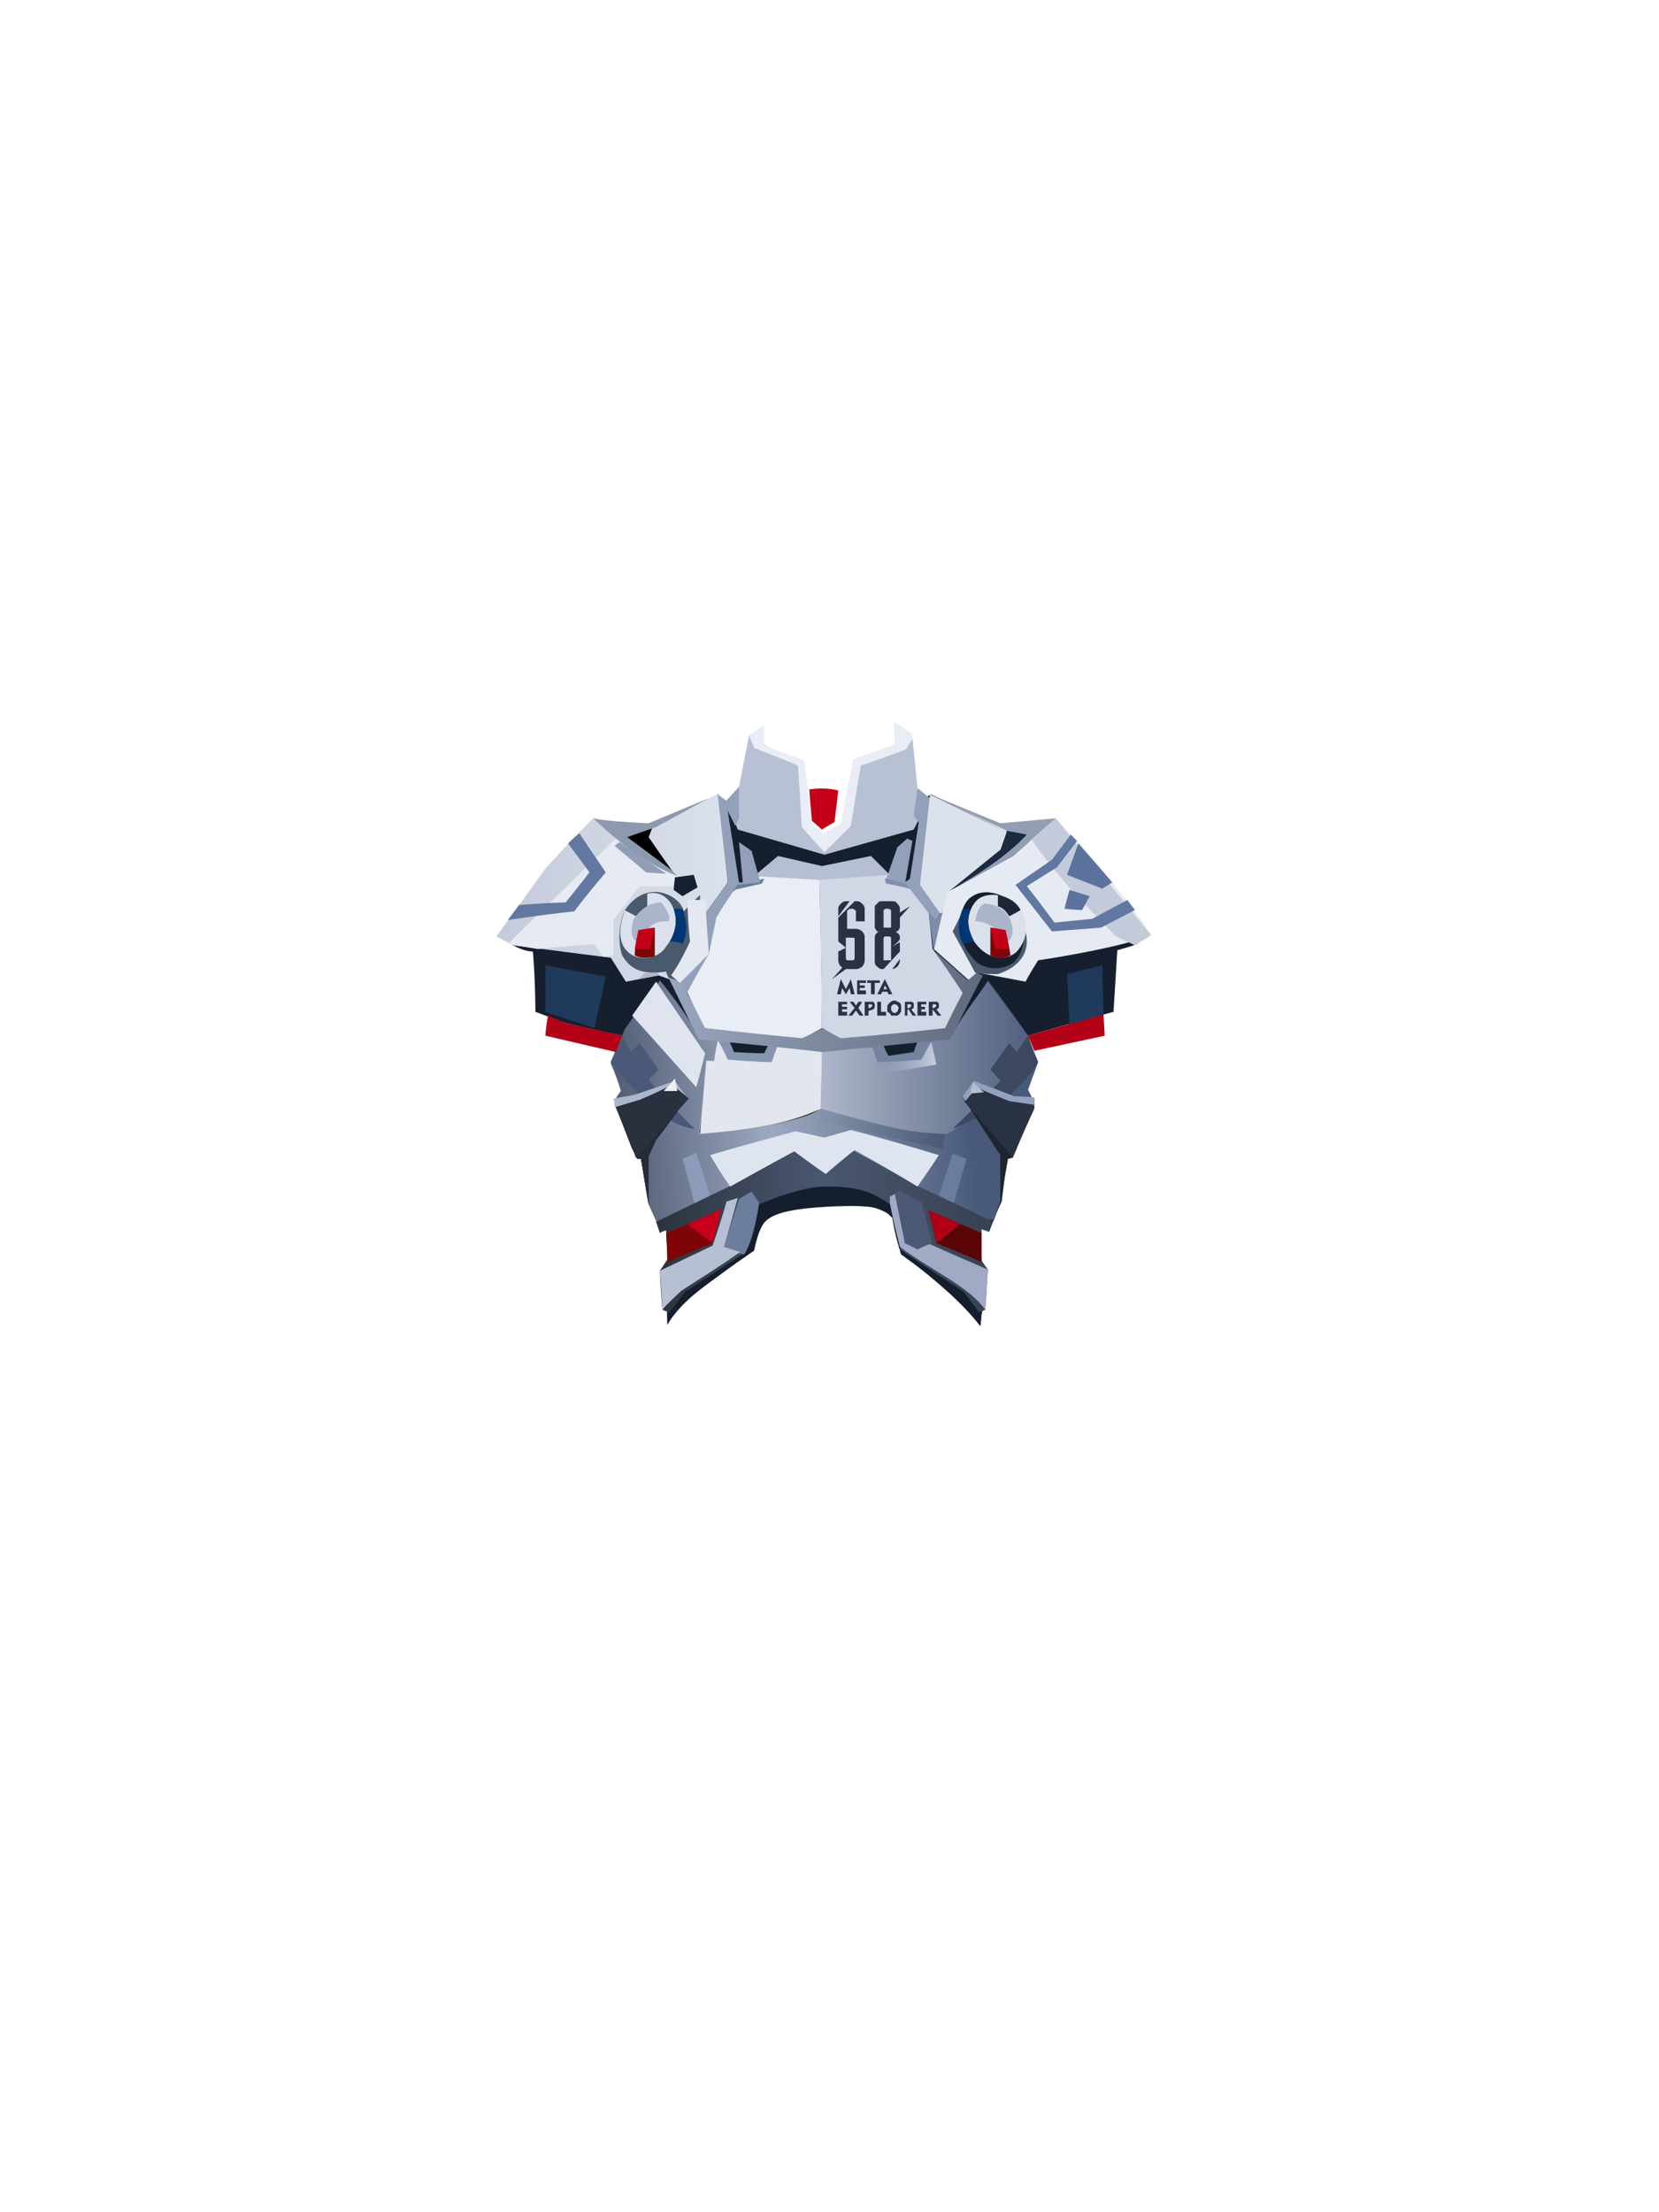 <?xml version="1.0" encoding="UTF-8"?><svg width="1320px" height="1760px" viewBox="0 0 1320 1760" version="1.1" xmlns="http://www.w3.org/2000/svg" xmlns:xlink="http://www.w3.org/1999/xlink"><defs><linearGradient x1="84%" y1="52%" x2="-10%" y2="57%" id="id-51777"><stop stop-color="#49597A" offset="0%"></stop><stop stop-color="#9DA9C1" offset="50%"></stop><stop stop-color="#38455B" offset="100%"></stop></linearGradient><linearGradient x1="100%" y1="50%" x2="0%" y2="50%" id="id-51778"><stop stop-color="#384150" offset="0%"></stop><stop stop-color="#495771" offset="51%"></stop><stop stop-color="#2C333C" offset="100%"></stop></linearGradient><linearGradient x1="0%" y1="47%" x2="100%" y2="54%" id="id-51779"><stop stop-color="#8292AB" offset="0%"></stop><stop stop-color="#4A5A74" offset="100%"></stop></linearGradient><linearGradient x1="0%" y1="50%" x2="100%" y2="50%" id="id-51780"><stop stop-color="#AEB6CA" offset="0%"></stop><stop stop-color="#50617F" offset="100%"></stop></linearGradient><linearGradient x1="100%" y1="50%" x2="0%" y2="50%" id="id-51781"><stop stop-color="#C7D0DF" offset="0%"></stop><stop stop-color="#A9B4C7" offset="100%" stop-opacity="0"></stop></linearGradient><linearGradient x1="100%" y1="50%" x2="0%" y2="50%" id="id-51782"><stop stop-color="#DBE2EC" offset="0%"></stop><stop stop-color="#C4CADA" offset="100%"></stop></linearGradient><linearGradient x1="100%" y1="50%" x2="0%" y2="50%" id="id-51783"><stop stop-color="#5F6A7E" offset="0%"></stop><stop stop-color="#9AA6BE" offset="100%"></stop></linearGradient></defs><g transform=" translate(395,574)" id="id-51784"><path d=" M 136,479 C 154,453 181,438 205,421 C 212,388 220,390 260,385 C 299,379 315,394 315,394 C 320,413 322,423 322,423 C 353,447 374,466 385,481 C 387,470 387,444 385,403 C 390,405 392,406 392,406 C 398,390 402,382 402,382 C 405,359 406,347 406,347 C 409,347 410,347 410,347 C 419,282 423,250 423,250 C 468,237 491,231 491,231 C 493,199 494,182 494,182 C 505,179 510,177 510,177 C 449,119 419,91 419,91 C 411,87 406,85 406,85 C 406,87 406,88 406,88 C 366,68 346,58 346,58 C 290,87 262,101 262,101 C 209,76 183,63 183,63 C 144,76 125,82 125,82 C 110,88 103,91 103,91 C 43,149 13,178 13,178 C 19,181 24,183 29,183 C 31,206 31,231 31,231 C 47,237 55,240 55,240 C 85,247 100,250 100,250 L 91,271 L 100,294 C 97,303 95,307 95,307 C 106,334 112,348 112,348 C 114,348 115,348 115,348 C 119,372 121,384 121,384 L 136,406 C 137,432 137,457 136,479 Z" fill="#161F2E" id="id-51785"></path><path d=" M 136,480 C 148,459 167,449 204,421 C 210,398 210,389 264,386 C 305,384 308,388 315,395 C 317,409 322,424 322,424 C 350,444 371,463 385,481 C 385,478 385,474 387,468 L 364,373 C 285,351 212,353 144,379 C 136,455 135,461 136,480 Z" fill="#151E2D" id="id-51786"></path><path d=" M 130,206 C 111,232 102,245 102,245 C 95,263 91,272 91,272 C 97,286 99,294 99,294 C 95,299 94,302 94,302 L 111,347 C 114,348 115,348 115,348 L 121,384 C 125,393 127,397 127,398 C 298,331 302,384 396,397 C 397,392 401,382 401,382 C 401,358 401,345 401,345 L 371,299 C 408,299 426,299 426,299 C 424,295 423,293 423,293 L 431,271 C 425,257 423,250 423,250 C 402,220 391,206 391,206 C 372,237 363,252 363,252 C 283,261 215,261 161,252 C 152,232 130,206 130,206 Z" fill="url(#id-51777)" id="id-51787"></path><path d=" M 363,344 C 355,368 351,380 351,380 C 359,384 363,386 363,386 L 374,348 C 367,345 363,344 363,344 Z" fill="#6A7D9D" id="id-51788"></path><path d=" M 148,348 C 155,345 159,343 159,343 C 167,367 171,380 171,380 L 158,386 C 152,360 148,348 148,348 Z" fill="#8C9BB8" id="id-51789"></path><path d=" M 521,170 C 493,181 431,190 431,190 C 424,201 421,207 421,207 C 395,202 383,200 383,200 C 378,204 376,206 376,206 C 357,189 348,181 348,181 C 355,151 358,136 358,136 C 393,117 411,107 411,107 L 445,77 C 482,117 507,148 521,170 Z" fill="#E6EAF3" id="id-51790"></path><polygon points="445 77 401 81 345 58 406 87 401 102 366 132 411 107" fill="#929EB4" id="id-51791"></polygon><path d=" M 426,94 C 439,114 461,139 493,171 L 508,178 L 521,170 L 445,77 C 438,83 432,89 426,94 Z" fill="#C3CADA" id="id-51792"></path><path d=" M 136,472 L 150,454 L 197,423 L 209,384 C 231,375 249,370 262,370 C 288,370 298,374 313,384 C 324,393 327,405 321,420 L 372,454 L 384,470 L 389,468 L 391,436 L 386,429 L 386,404 L 392,406 C 394,400 395,398 395,398 C 356,379 336,370 336,370 C 302,351 285,342 285,342 C 253,342 237,341 237,341 C 203,361 185,370 185,370 C 146,389 127,398 127,398 C 129,404 130,407 130,407 C 133,405 135,405 135,405 C 136,421 136,428 136,428 C 132,434 130,437 130,437 C 131,458 132,468 132,468 L 137,470 L 136,472 Z" fill="url(#id-51778)" id="id-51793"></path><path d=" M 457,90 L 442,110 L 413,130 L 442,167 L 481,164 L 508,150 L 502,142 L 474,157 C 454,159 444,160 444,160 C 430,141 422,131 422,131 C 438,121 446,116 446,116 L 462,95 L 457,90 Z" fill="#6178A1" id="id-51794"></path><path d=" M 463,97 C 457,114 454,122 454,122 C 472,129 482,133 482,133 L 490,128 C 472,107 463,97 463,97 Z" fill="#5C739D" id="id-51795"></path><path d=" M 421,167 C 425,183 417,195 399,201 C 393,201 387,201 381,200 L 363,167 L 372,149 L 421,167 Z" fill="#4A596E" id="id-51796"></path><path d=" M 376,141 C 367,150 365,173 378,187 C 387,200 405,197 411,192 C 422,183 424,160 409,142 C 393,133 383,135 376,141 Z" fill="#161F2E" id="id-51797"></path><path d=" M 397,188 C 409,186 418,179 421,163 C 422,149 410,136 399,136 C 387,137 376,148 376,163 C 376,177 384,188 397,188 Z" transform=" translate(399,162) rotate(-38) translate(-399,-162)" fill="#DAE1EB" id="id-51798"></path><path d=" M 158,324 C 150,318 121,285 121,285 C 126,280 129,277 129,277 C 119,263 114,256 114,256 C 109,261 107,263 107,263 C 102,254 100,250 100,250 L 91,271 C 117,305 140,323 158,324 Z" fill="#4A5978" id="id-51799"></path><path d=" M 456,134 C 453,144 452,149 452,149 C 462,150 466,150 466,150 L 472,139 L 456,134 Z" fill="#5C739D" id="id-51800"></path><path d=" M 381,159 C 382,152 384,147 388,145 C 410,145 416,170 406,176 C 396,158 381,159 381,159 Z" fill="#AAB5C9" id="id-51801"></path><path d=" M 417,150 C 414,144 408,140 399,138 C 399,141 399,143 399,147 C 402,148 405,150 408,155 C 414,152 417,150 417,150 Z" fill="#1E2736" id="id-51802"></path><path d=" M 393,186 C 401,191 409,186 409,186 C 407,173 405,166 405,166 L 393,164 C 393,174 393,182 393,186 Z" fill="#7F0607" id="id-51803"></path><path d=" M 408,181 L 397,181 L 393,164 L 405,166 C 407,176 408,181 408,181 Z" fill="#C30018" id="id-51804"></path><path d=" M 377,149 C 374,149 371,149 371,149 C 364,165 371,177 371,177 L 380,175 C 375,165 374,157 377,149 Z" fill="#013775" id="id-51805"></path><path d=" M 148,299 C 124,330 112,346 112,346 C 109,342 108,340 108,340 C 99,317 95,306 95,306 C 108,303 114,301 114,301 L 140,290 C 145,296 148,299 148,299 Z" id="id-51806"></path><path d=" M 152,299 C 136,322 127,333 127,333 C 123,342 121,346 121,346 C 121,371 121,384 121,384 C 117,360 115,348 115,348 L 111,347 C 138,315 152,299 152,299 Z" fill="#242C39" id="id-51807"></path><path d=" M 150,297 L 148,299 L 140,290 L 114,301 C 101,305 94,307 94,307 C 94,302 93,300 93,300 C 105,298 110,297 110,297 L 142,286 L 150,297 Z" fill="#ABB7CD" id="id-51808"></path><path d=" M 170,345 C 180,362 186,370 186,370 C 220,351 237,342 237,342 C 253,354 262,360 262,360 C 277,347 285,341 285,341 C 319,360 335,370 335,370 C 347,353 352,345 352,345 C 306,331 282,325 282,325 C 268,329 261,331 261,331 L 238,326 C 193,338 170,345 170,345 Z" fill="#DEE5EF" id="id-51809"></path><path d=" M 193,380 C 185,405 181,418 181,418 C 187,421 192,423 197,424 C 205,413 209,383 209,383 L 203,374 C 196,378 193,380 193,380 Z" fill="#6D7E9C" id="id-51810"></path><path d=" M 259,262 C 259,277 259,292 258,308 C 248,318 200,325 161,328 C 165,302 167,270 167,270 C 170,270 172,271 172,271 L 176,255 C 232,259 259,262 259,262 Z" stroke="#979797" id="id-51811"></path><path d=" M 258,308 C 258,315 258,318 258,318 C 323,333 355,340 355,340 L 357,329 C 291,315 258,308 258,308 Z" fill="url(#id-51779)" id="id-51812"></path><path d=" M 258,308 C 259,296 259,262 259,262 C 294,260 328,257 361,252 C 364,245 374,230 391,207 C 412,236 423,250 423,250 C 415,282 393,308 359,328 C 328,328 305,321 258,308 Z" fill="url(#id-51780)" id="id-51813"></path><path d=" M 258,308 C 258,300 259,284 259,261 L 176,254 C 174,264 173,270 173,270 C 169,270 167,270 167,270 L 162,328 C 203,325 236,319 258,308 Z" fill="#E2E6EF" id="id-51814"></path><path d=" M 423,250 C 426,259 429,266 431,271 C 409,308 363,324 363,324 C 389,299 401,286 401,286 C 396,280 393,277 393,277 C 403,263 408,256 408,256 L 414,263 L 423,250 Z" fill="#3C4860" id="id-51815"></path><path d=" M 346,255 L 350,273 C 320,278 305,280 305,280 C 313,274 316,271 316,271 L 338,269 C 343,260 346,255 346,255 Z" fill="url(#id-51781)" id="id-51816"></path><path d=" M 401,382 C 405,360 407,348 407,348 L 411,347 L 371,299 L 401,345 C 401,370 401,382 401,382 Z" fill="#1F252F" id="id-51817"></path><path d=" M 411,347 C 385,317 372,302 372,302 C 379,292 383,288 383,288 C 403,294 413,298 413,298 C 423,299 428,300 428,300 L 428,308 C 416,334 411,347 411,347 Z" fill="#293243" id="id-51818"></path><path d=" M 176,253 C 182,264 184,269 184,269 C 207,271 219,271 219,271 L 224,257 C 192,254 176,253 176,253 Z" fill="#8696B0" id="id-51819"></path><path d=" M 185,254 C 188,260 189,263 189,263 C 205,264 213,264 213,264 L 217,256 C 196,255 185,254 185,254 Z" fill="#151E2C" id="id-51820"></path><path d=" M 159,291 C 164,273 166,264 166,264 C 140,226 127,207 127,207 L 108,234 C 142,272 159,291 159,291 Z" fill="#E0E4EF" id="id-51821"></path><path d=" M 428,299 C 428,303 428,305 428,305 C 414,303 408,302 408,302 C 390,295 382,291 382,291 C 376,299 373,302 373,302 C 372,299 371,298 371,298 C 377,290 380,286 380,286 L 412,298 L 428,299 Z" fill="#91A2BE" id="id-51822"></path><path d=" M 379,287 C 378,293 377,296 377,296 L 388,295 C 382,290 379,287 379,287 Z" fill="#B6BFCF" id="id-51823"></path><path d=" M 298,256 L 303,271 C 326,270 338,269 338,269 L 346,254 C 314,255 298,256 298,256 Z" fill="#7384A0" id="id-51824"></path><path d=" M 312,266 C 325,264 332,263 332,263 C 334,257 335,255 335,255 L 308,258 C 310,263 312,266 312,266 Z" fill="#161F2E" id="id-51825"></path><path d=" M 183,382 C 189,380 192,379 192,379 C 185,405 181,418 181,418 C 190,421 194,422 194,422 C 180,432 164,442 147,453 C 142,458 137,462 132,468 C 131,447 130,437 130,437 L 172,417 C 180,394 183,382 183,382 Z" fill="#B7BFD3" id="id-51826"></path><path d=" M 391,436 C 358,422 341,414 341,414 C 333,390 328,378 328,378 C 324,376 321,374 321,374 L 313,378 C 313,381 313,383 313,383 C 315,394 318,406 321,418 C 348,438 375,449 389,468 C 390,456 391,436 391,436 Z" fill="#A0AAC5" id="id-51827"></path><path d=" M 335,420 C 343,416 347,415 347,415 L 338,382 L 321,374 L 317,376 L 325,415 C 331,418 335,420 335,420 Z" fill="#4C5974" id="id-51828"></path><path d=" M 135,407 C 136,422 136,430 136,430 C 160,420 172,415 172,415 L 179,388 C 150,401 135,407 135,407 Z" fill="#7D0507" id="id-51829"></path><polygon points="152 400 172 415 179 388" fill="#C60019" id="id-51830"></polygon><path d=" M 386,407 C 386,422 386,430 386,430 L 350,415 L 344,389 C 372,401 386,407 386,407 Z" fill="#5B0506" id="id-51831"></path><path d=" M 350,415 L 369,400 L 344,389 C 348,406 350,415 350,415 Z" fill="#AF0015" id="id-51832"></path><path d=" M 121,384 C 121,359 121,346 121,346 L 127,333 L 152,299 L 112,348 L 115,348 C 119,372 121,384 121,384 Z" fill="#242C38" id="id-51833"></path><path d=" M 153,300 L 111,347 C 101,320 95,307 95,307 C 108,303 115,301 115,301 L 140,289 L 153,300 Z" fill="#28313D" id="id-51834"></path><polygon points="483 233 484 250 428 262 423 250" fill="#B20116" id="id-51835"></polygon><polygon points="454 201 482 194 483 233 456 241" fill="#203A5B" id="id-51836"></polygon><path d=" M 133,294 C 140,294 144,294 144,294 L 142,284 C 136,291 133,294 133,294 Z" fill="#ECEEEF" id="id-51837"></path><polygon points="39 194 87 203 78 244 39 231" fill="#203A5B" id="id-51838"></polygon><path d=" M 39,250 L 95,263 L 100,250 L 55,240 L 41,234 C 39,245 39,250 39,250 Z" fill="#B20116" id="id-51839"></path><path d=" M 129,202 L 103,207 L 91,188 L 13,178 L 0,171 L 39,117 C 57,97 70,84 77,77 C 117,113 143,123 143,123 C 128,103 121,92 121,92 C 123,87 124,84 124,84 C 159,66 177,57 177,57 C 182,105 184,128 184,128 C 172,145 166,153 166,153 C 168,174 169,185 169,185 L 146,208 L 129,202 Z" fill="url(#id-51782)" id="id-51840"></path><path d=" M 95,93 L 10,176 L 14,178 C 27,180 33,181 33,181 C 63,178 78,177 78,177 C 83,184 85,187 85,187 C 90,186 93,186 93,186 C 93,167 93,158 93,158 C 107,140 114,131 114,131 C 131,131 140,131 140,131 L 144,123 C 112,103 95,93 95,93 Z" fill="#E6EAF3" id="id-51841"></path><path d=" M 94,99 C 111,113 119,120 119,120 C 129,121 135,121 135,121 L 98,96 C 95,98 94,99 94,99 Z" fill="#929EB6" id="id-51842"></path><path d=" M 66,89 C 80,110 87,120 87,120 C 70,140 62,151 62,151 C 27,155 9,158 9,158 C 15,150 18,146 18,146 C 43,144 55,144 55,144 C 68,128 74,120 74,120 L 57,97 C 63,91 66,89 66,89 Z" fill="#6278A1" id="id-51843"></path><path d=" M 137,204 C 136,202 135,200 135,199 C 120,201 108,200 100,186 C 96,175 98,157 103,149 C 120,125 146,138 149,151 C 154,146 158,142 162,138 L 161,177 L 146,207 L 137,204 Z" fill="#4A5A6E" id="id-51844"></path><path d=" M 120,137 C 138,132 152,158 135,179 C 125,196 87,191 102,151 C 100,149 104,151 113,156 L 120,151 C 120,142 120,137 120,137 Z" fill="#DAE1EC" id="id-51845"></path><path d=" M 148,177 C 144,175 138,175 138,175 C 143,166 144,158 141,149 C 143,149 146,149 148,149 C 152,160 152,169 148,177 Z" fill="#013775" id="id-51846"></path><path d=" M 137,159 C 140,154 131,144 131,144 C 123,144 116,148 110,156 C 107,161 105,176 116,177 C 121,174 116,158 137,159 Z" fill="#AAB5C9" id="id-51847"></path><path d=" M 259,244 C 258,165 257,125 257,125 C 299,123 320,121 320,121 C 336,142 344,152 344,152 C 346,172 347,181 347,181 C 364,204 372,215 372,215 C 362,235 357,245 357,245 L 275,253 C 264,247 259,244 259,244 Z" fill="#D0D7E5" id="id-51848"></path><path d=" M 259,244 C 248,250 243,253 243,253 L 165,244 L 148,207 C 162,192 169,185 169,185 C 168,163 167,152 167,152 L 205,122 L 257,125 C 259,205 259,244 259,244 Z" fill="#E9EDF6" id="id-51849"></path><path d=" M 110,186 C 115,189 121,188 126,187 C 126,180 126,164 126,164 L 113,166 C 111,175 110,182 110,186 Z" fill="#7F0607" id="id-51850"></path><path d=" M 110,181 L 122,181 L 126,164 L 113,166 C 111,176 110,181 110,181 Z" fill="#C30018" id="id-51851"></path><polygon points="148 139 160 132 157 122 142 124 141 134" fill="#182130" id="id-51852"></polygon><polygon points="129 202 129 200 118 200 113 205" fill="#AFB9CD" id="id-51853"></polygon><path d=" M 213,125 C 212,128 211,129 211,129 L 189,134 L 192,130 C 206,127 213,125 213,125 Z" fill="#6A7D9D" id="id-51854"></path><path d=" M 310,126 C 320,128 325,130 325,130 C 329,106 331,95 331,95 C 328,94 327,93 327,93 L 319,100 C 313,117 310,126 310,126 Z" fill="#92A0BA" id="id-51855"></path><path d=" M 332,134 C 318,130 310,129 310,129 L 309,125 L 331,130 C 332,133 332,134 332,134 Z" fill="#7F8FAC" id="id-51856"></path><polygon points="205 123 224 107 259 115 298 107 313 122 257 126" fill="#B6BED2" id="id-51857"></polygon><path d=" M 201,11 L 240,35 L 244,83 L 261,102 L 280,83 L 288,35 L 331,13 L 335,53 C 339,58 342,61 345,61 C 341,69 336,78 332,86 L 261,106 L 192,86 L 183,63 L 193,52 L 201,11 Z" fill="#B8C0D4" id="id-51858"></path><path d=" M 213,3 L 201,11 L 205,21 C 228,30 240,35 240,35 C 242,68 243,84 243,84 C 255,98 261,104 261,104 C 275,90 282,83 282,83 C 287,51 290,35 290,35 C 314,27 326,22 326,22 C 329,17 331,14 331,14 C 331,11 331,10 331,10 C 321,3 316,0 316,0 C 317,12 317,18 317,18 C 295,26 284,30 284,30 C 277,64 274,81 274,81 C 265,86 260,89 260,89 C 254,84 251,82 251,82 C 247,48 245,31 245,31 L 213,19 L 213,3 Z" fill="#E9EDF6" id="id-51859"></path><path d=" M 249,54 C 264,52 272,55 272,55 C 270,72 269,80 269,80 C 262,84 259,86 259,86 L 251,79 C 250,67 249,58 249,54 Z" fill="#C30018" id="id-51860"></path><path d=" M 335,53 L 345,61 L 338,129 L 354,151 L 349,159 L 325,128 C 328,126 329,125 329,125 L 336,80 L 332,75 L 335,53 Z" fill="#92A0BA" id="id-51861"></path><polygon points="125 82 103 91 139 118 121 92" id="id-51862"></polygon><path d=" M 422,90 C 417,89 412,88 406,87 L 401,102 L 360,135 C 387,120 408,105 422,90 Z" fill="#1C2B3F" id="id-51863"></path><path d=" M 176,58 L 183,63 L 193,52 L 193,77 L 190,83 L 184,71 L 193,128 L 196,128 L 193,96 L 203,103 L 210,128 L 192,130 C 180,147 175,156 175,156 C 171,175 169,185 169,185 C 156,207 150,219 150,219 C 147,212 145,209 145,209 L 168,184 L 166,153 L 184,128 L 176,58 Z" fill="#92A0BA" id="id-51864"></path><path d=" M 77,77 C 86,79 101,80 121,81 L 169,61 L 127,84 L 104,92 L 139,118 L 144,123 C 121,114 99,98 77,77 Z" fill="#8D99AF" id="id-51865"></path><polygon points="345 58 406 88 401 102 359 136 354 154 337 130" fill="#DBE2EC" id="id-51866"></polygon><path d=" M 355,152 C 350,172 348,183 348,183 C 345,162 344,152 344,152 C 346,154 348,156 349,158 C 353,152 355,152 355,152 Z" fill="#7D8CA9" id="id-51867"></path><path d=" M 348,182 C 364,205 371,216 371,216 C 361,235 357,244 357,244 C 302,250 274,252 274,252 C 264,247 260,244 260,244 C 248,250 243,252 243,252 C 191,247 166,244 166,244 C 154,220 147,207 147,207 C 140,205 137,204 137,204 C 153,237 161,253 161,253 C 227,259 259,263 259,263 C 327,256 361,253 361,253 C 378,219 387,202 387,202 C 384,201 382,200 382,200 L 375,206 C 357,190 348,182 348,182 Z" fill="url(#id-51783)" id="id-51868"></path><path d=" M 166,142 L 169,185 L 146,208 L 139,202 C 144,195 149,186 154,175 C 153,165 152,154 152,142 L 166,142 Z" fill="#E4E8F1" id="id-51869"></path><path d=" M 278,217 L 281,212 L 282,217 L 285,217 L 282,205 L 282,205 L 278,213 L 274,205 L 274,205 L 271,217 L 274,217 L 275,212 L 278,217 L 278,217 Z M 294,217 L 294,214 L 289,214 L 289,212 L 293,212 L 293,210 L 289,210 L 289,208 L 294,208 L 294,206 L 287,206 L 287,217 L 294,217 Z M 301,217 L 301,208 L 305,208 L 305,206 L 295,206 L 295,208 L 298,208 L 298,217 L 301,217 Z M 306,217 L 307,215 L 311,215 L 312,217 L 315,217 L 309,205 L 309,205 L 303,217 L 306,217 Z M 311,213 L 308,213 L 309,210 L 311,213 Z M 279,234 L 279,231 L 275,231 L 275,229 L 279,229 L 279,227 L 275,227 L 275,225 L 279,225 L 279,223 L 272,223 L 272,234 L 279,234 Z M 283,234 L 286,230 L 289,234 L 292,234 L 288,228 L 291,223 L 288,223 L 286,226 L 284,223 L 281,223 L 285,228 L 280,234 L 283,234 Z M 296,234 L 296,230 C 296,230 296,230 296,230 C 296,230 296,230 296,230 L 297,230 C 298,230 299,229 300,229 C 301,228 301,227 301,226 C 301,225 301,225 301,225 C 301,224 300,224 300,223 C 299,223 299,223 298,223 C 298,223 297,223 296,223 L 296,223 L 293,223 L 293,234 L 296,234 Z M 297,228 L 296,228 L 296,225 L 297,225 C 297,225 298,225 298,225 C 299,225 299,226 299,226 C 299,227 299,227 298,227 C 298,228 297,228 297,228 L 297,228 Z M 310,234 L 310,231 L 306,231 L 306,223 L 303,223 L 303,234 L 310,234 Z M 317,234 C 318,234 318,234 319,234 C 320,233 321,233 321,232 C 322,231 322,231 322,230 C 322,230 322,229 322,228 C 322,227 322,227 322,226 C 322,225 321,224 321,224 C 320,223 320,223 319,223 C 318,222 317,222 317,222 C 316,222 315,222 314,223 C 314,223 313,223 313,224 C 312,224 312,225 311,226 C 311,227 311,227 311,228 C 311,229 311,230 311,231 C 312,231 312,232 313,232 C 313,233 314,233 314,234 C 315,234 316,234 317,234 Z M 317,232 C 316,232 315,231 315,231 C 314,230 314,229 314,228 C 314,227 314,226 315,226 C 315,225 316,225 317,225 C 318,225 318,225 319,226 C 319,226 320,227 320,228 C 320,229 319,230 319,231 C 318,231 318,232 317,232 Z M 327,234 L 327,229 L 328,229 L 331,234 L 334,234 L 330,229 C 331,229 331,228 332,228 C 332,227 332,227 332,226 C 332,225 332,225 332,224 C 332,224 331,224 331,223 C 331,223 330,223 330,223 C 329,223 328,223 328,223 L 328,223 L 325,223 L 325,234 L 327,234 Z M 328,228 L 327,228 L 327,225 L 328,225 C 328,225 329,225 329,225 C 330,225 330,226 330,226 C 330,227 330,227 329,227 C 329,228 329,228 328,228 L 328,228 Z M 342,234 L 342,231 L 338,231 L 338,229 L 341,229 L 341,227 L 338,227 L 338,225 L 342,225 L 342,223 L 335,223 L 335,234 L 342,234 Z M 347,234 L 347,229 L 347,229 L 351,234 L 354,234 L 350,229 C 351,229 351,228 352,228 C 352,227 352,227 352,226 C 352,225 352,225 352,224 C 352,224 351,224 351,223 C 351,223 350,223 350,223 C 349,223 348,223 347,223 L 347,223 L 344,223 L 344,234 L 347,234 Z M 348,228 L 347,228 L 347,225 L 348,225 C 348,225 349,225 349,225 C 350,225 350,226 350,226 C 350,227 350,227 349,227 C 349,228 348,228 348,228 L 348,228 Z" fill="#293243" id="id-51870" fill-rule="nonzero"></path><path d=" M 281,143 C 281,143 280,143 279,143 C 277,143 276,143 274,145 C 273,146 272,147 272,149 C 272,152 272,154 272,155 M 272,156 C 272,159 272,166 272,175 L 278,180 L 272,183 L 272,190 C 272,192 273,194 274,195 C 274,195 275,195 275,196 L 267,205 L 278,197 C 278,197 279,197 279,197 L 286,197 C 288,197 290,196 291,195 C 292,194 293,192 293,190 L 293,171 C 293,170 292,168 291,167 C 290,166 288,165 286,165 L 279,165 L 279,151 C 279,151 279,150 280,150 C 280,150 281,149 281,149 L 284,149 C 284,149 285,150 285,150 C 286,150 286,151 286,151 L 286,159 L 293,159 L 293,149 C 293,147 292,146 291,145 C 289,143 288,143 286,143 C 286,143 285,143 285,143 M 280,190 C 280,190 279,190 279,190 C 278,189 278,189 278,188 L 278,172 L 283,172 C 283,172 284,172 284,172 C 285,172 285,173 285,173 L 285,188 C 285,189 285,189 284,190 C 284,190 283,190 283,190 L 280,190 Z M 315,197 C 316,197 318,196 319,195 C 320,194 321,192 321,190 C 321,190 321,190 321,189 M 321,183 C 321,182 321,180 321,179 C 321,177 321,177 321,176 C 321,175 319,177 315,179 C 319,176 321,174 321,173 C 321,171 321,170 320,169 C 319,168 318,168 318,167 C 318,167 318,167 319,167 C 319,167 320,166 320,166 C 320,165 321,165 321,164 C 321,164 321,163 321,162 L 321,156 L 329,147 L 321,152 L 321,149 C 321,147 320,146 319,145 C 318,143 316,143 315,143 L 307,143 C 305,143 304,143 303,145 C 301,146 301,147 301,149 L 301,162 C 301,163 301,164 301,164 C 301,165 302,165 302,166 C 302,166 303,167 303,167 C 303,167 304,167 304,167 C 303,168 303,168 302,169 C 301,170 301,171 301,173 L 301,190 C 301,192 301,194 303,195 C 304,196 305,197 307,197 C 308,197 308,197 308,197 L 321,183 Z M 311,197 C 312,197 313,197 315,197 M 309,164 C 309,164 309,164 308,164 C 308,163 308,163 308,162 L 308,151 C 308,151 308,150 308,150 C 309,150 309,149 309,149 L 312,149 C 313,149 313,150 314,150 C 314,150 314,151 314,151 L 314,162 C 314,163 314,163 314,164 C 313,164 313,164 312,164 L 309,164 Z M 314,180 C 314,182 314,184 314,188 C 314,189 314,189 314,190 C 313,190 313,190 312,190 L 309,190 C 309,190 309,190 308,190 C 308,189 308,189 308,188 L 308,173 C 308,172 308,172 308,172 C 309,171 309,171 309,171 L 312,171 C 313,171 313,171 314,172 C 314,172 314,172 314,173 C 314,176 314,178 314,179" fill="#293243" id="id-51871" fill-rule="nonzero"></path></g></svg>